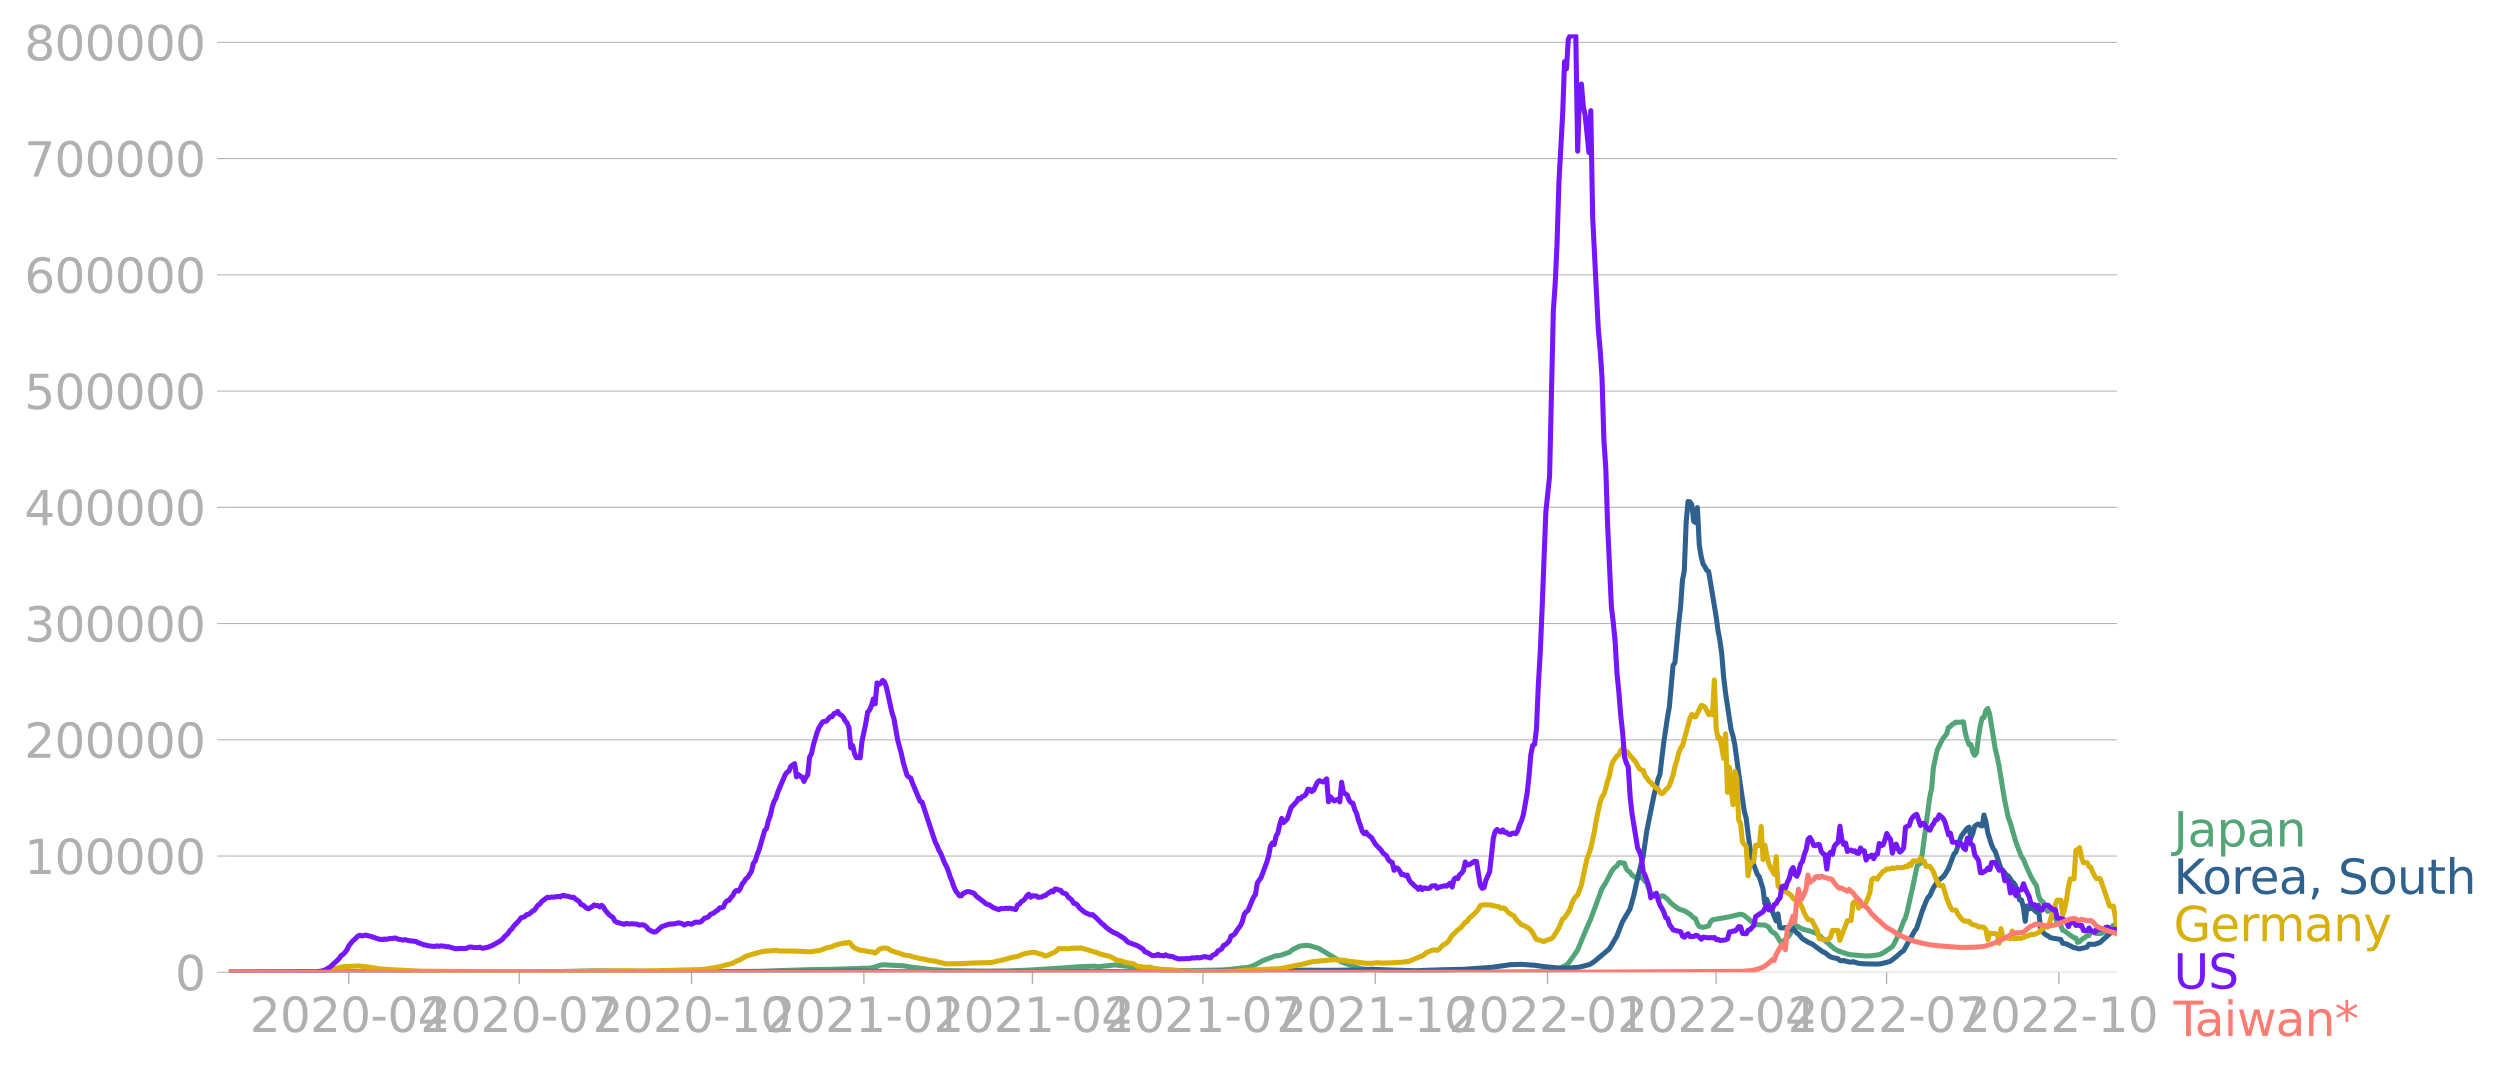 <svg xmlns="http://www.w3.org/2000/svg" xmlns:xlink="http://www.w3.org/1999/xlink" width="985.137" height="421.71" viewBox="0 0 738.852 316.282"><defs><style>*{stroke-linejoin:round;stroke-linecap:butt}</style></defs><g id="figure_1"><path id="patch_1" d="M0 316.282h738.852V0H0v316.282z" style="fill:none"/><g id="axes_1"><path id="patch_2" d="M67.645 287.352h558v-277.2h-558v277.2z" style="fill:none"/><g id="matplotlib.axis_1"><g id="xtick_1"><g id="line2d_1"><defs><path id="m7763624a98" d="M0 0v3.5" style="stroke:#b0b0b0;stroke-width:.4"/></defs><use xlink:href="#m7763624a98" x="103.074" y="287.352" style="fill:#b0b0b0;stroke:#b0b0b0;stroke-width:.4"/></g><g id="text_1" style="fill:#b0b0b0" transform="matrix(.14 0 0 -.14 73.826 304.99)"><defs><path id="DejaVuSans-32" d="M1228 531h2203V0H469v531q359 372 979 998 621 627 780 809 303 340 423 576 121 236 121 464 0 372-261 606-261 235-680 235-297 0-627-103-329-103-704-313v638q381 153 712 231 332 78 607 78 725 0 1156-363 431-362 431-968 0-288-108-546-107-257-392-607-78-91-497-524-418-433-1181-1211z" transform="scale(.016)"/><path id="DejaVuSans-30" d="M2034 4250q-487 0-733-480-245-479-245-1442 0-959 245-1439 246-480 733-480 491 0 736 480 246 480 246 1439 0 963-246 1442-245 480-736 480zm0 500q785 0 1199-621 414-620 414-1801 0-1178-414-1799Q2819-91 2034-91q-784 0-1198 620-414 621-414 1799 0 1181 414 1801 414 621 1198 621z" transform="scale(.016)"/><path id="DejaVuSans-2d" d="M313 2009h1684v-512H313v512z" transform="scale(.016)"/><path id="DejaVuSans-34" d="M2419 4116 825 1625h1594v2491zm-166 550h794V1625h666v-525h-666V0h-628v1100H313v609l1940 2957z" transform="scale(.016)"/></defs><use xlink:href="#DejaVuSans-32"/><use xlink:href="#DejaVuSans-30" x="63.623"/><use xlink:href="#DejaVuSans-32" x="127.246"/><use xlink:href="#DejaVuSans-30" x="190.869"/><use xlink:href="#DejaVuSans-2d" x="254.492"/><use xlink:href="#DejaVuSans-30" x="290.576"/><use xlink:href="#DejaVuSans-34" x="354.199"/></g></g><g id="xtick_2"><use xlink:href="#m7763624a98" id="line2d_2" x="153.449" y="287.352" style="fill:#b0b0b0;stroke:#b0b0b0;stroke-width:.4"/><g id="text_2" style="fill:#b0b0b0" transform="matrix(.14 0 0 -.14 124.2 304.99)"><defs><path id="DejaVuSans-37" d="M525 4666h3000v-269L1831 0h-659l1594 4134H525v532z" transform="scale(.016)"/></defs><use xlink:href="#DejaVuSans-32"/><use xlink:href="#DejaVuSans-30" x="63.623"/><use xlink:href="#DejaVuSans-32" x="127.246"/><use xlink:href="#DejaVuSans-30" x="190.869"/><use xlink:href="#DejaVuSans-2d" x="254.492"/><use xlink:href="#DejaVuSans-30" x="290.576"/><use xlink:href="#DejaVuSans-37" x="354.199"/></g></g><g id="xtick_3"><use xlink:href="#m7763624a98" id="line2d_3" x="204.377" y="287.352" style="fill:#b0b0b0;stroke:#b0b0b0;stroke-width:.4"/><g id="text_3" style="fill:#b0b0b0" transform="matrix(.14 0 0 -.14 175.13 304.99)"><defs><path id="DejaVuSans-31" d="M794 531h1031v3560L703 3866v575l1116 225h631V531h1031V0H794v531z" transform="scale(.016)"/></defs><use xlink:href="#DejaVuSans-32"/><use xlink:href="#DejaVuSans-30" x="63.623"/><use xlink:href="#DejaVuSans-32" x="127.246"/><use xlink:href="#DejaVuSans-30" x="190.869"/><use xlink:href="#DejaVuSans-2d" x="254.492"/><use xlink:href="#DejaVuSans-31" x="290.576"/><use xlink:href="#DejaVuSans-30" x="354.199"/></g></g><g id="xtick_4"><use xlink:href="#m7763624a98" id="line2d_4" x="255.306" y="287.352" style="fill:#b0b0b0;stroke:#b0b0b0;stroke-width:.4"/><g id="text_4" style="fill:#b0b0b0" transform="matrix(.14 0 0 -.14 226.058 304.99)"><use xlink:href="#DejaVuSans-32"/><use xlink:href="#DejaVuSans-30" x="63.623"/><use xlink:href="#DejaVuSans-32" x="127.246"/><use xlink:href="#DejaVuSans-31" x="190.869"/><use xlink:href="#DejaVuSans-2d" x="254.492"/><use xlink:href="#DejaVuSans-30" x="290.576"/><use xlink:href="#DejaVuSans-31" x="354.199"/></g></g><g id="xtick_5"><use xlink:href="#m7763624a98" id="line2d_5" x="305.127" y="287.352" style="fill:#b0b0b0;stroke:#b0b0b0;stroke-width:.4"/><g id="text_5" style="fill:#b0b0b0" transform="matrix(.14 0 0 -.14 275.88 304.99)"><use xlink:href="#DejaVuSans-32"/><use xlink:href="#DejaVuSans-30" x="63.623"/><use xlink:href="#DejaVuSans-32" x="127.246"/><use xlink:href="#DejaVuSans-31" x="190.869"/><use xlink:href="#DejaVuSans-2d" x="254.492"/><use xlink:href="#DejaVuSans-30" x="290.576"/><use xlink:href="#DejaVuSans-34" x="354.199"/></g></g><g id="xtick_6"><use xlink:href="#m7763624a98" id="line2d_6" x="355.502" y="287.352" style="fill:#b0b0b0;stroke:#b0b0b0;stroke-width:.4"/><g id="text_6" style="fill:#b0b0b0" transform="matrix(.14 0 0 -.14 326.254 304.99)"><use xlink:href="#DejaVuSans-32"/><use xlink:href="#DejaVuSans-30" x="63.623"/><use xlink:href="#DejaVuSans-32" x="127.246"/><use xlink:href="#DejaVuSans-31" x="190.869"/><use xlink:href="#DejaVuSans-2d" x="254.492"/><use xlink:href="#DejaVuSans-30" x="290.576"/><use xlink:href="#DejaVuSans-37" x="354.199"/></g></g><g id="xtick_7"><use xlink:href="#m7763624a98" id="line2d_7" x="406.431" y="287.352" style="fill:#b0b0b0;stroke:#b0b0b0;stroke-width:.4"/><g id="text_7" style="fill:#b0b0b0" transform="matrix(.14 0 0 -.14 377.183 304.99)"><use xlink:href="#DejaVuSans-32"/><use xlink:href="#DejaVuSans-30" x="63.623"/><use xlink:href="#DejaVuSans-32" x="127.246"/><use xlink:href="#DejaVuSans-31" x="190.869"/><use xlink:href="#DejaVuSans-2d" x="254.492"/><use xlink:href="#DejaVuSans-31" x="290.576"/><use xlink:href="#DejaVuSans-30" x="354.199"/></g></g><g id="xtick_8"><use xlink:href="#m7763624a98" id="line2d_8" x="457.359" y="287.352" style="fill:#b0b0b0;stroke:#b0b0b0;stroke-width:.4"/><g id="text_8" style="fill:#b0b0b0" transform="matrix(.14 0 0 -.14 428.111 304.99)"><use xlink:href="#DejaVuSans-32"/><use xlink:href="#DejaVuSans-30" x="63.623"/><use xlink:href="#DejaVuSans-32" x="127.246"/><use xlink:href="#DejaVuSans-32" x="190.869"/><use xlink:href="#DejaVuSans-2d" x="254.492"/><use xlink:href="#DejaVuSans-30" x="290.576"/><use xlink:href="#DejaVuSans-31" x="354.199"/></g></g><g id="xtick_9"><use xlink:href="#m7763624a98" id="line2d_9" x="507.181" y="287.352" style="fill:#b0b0b0;stroke:#b0b0b0;stroke-width:.4"/><g id="text_9" style="fill:#b0b0b0" transform="matrix(.14 0 0 -.14 477.933 304.99)"><use xlink:href="#DejaVuSans-32"/><use xlink:href="#DejaVuSans-30" x="63.623"/><use xlink:href="#DejaVuSans-32" x="127.246"/><use xlink:href="#DejaVuSans-32" x="190.869"/><use xlink:href="#DejaVuSans-2d" x="254.492"/><use xlink:href="#DejaVuSans-30" x="290.576"/><use xlink:href="#DejaVuSans-34" x="354.199"/></g></g><g id="xtick_10"><use xlink:href="#m7763624a98" id="line2d_10" x="557.556" y="287.352" style="fill:#b0b0b0;stroke:#b0b0b0;stroke-width:.4"/><g id="text_10" style="fill:#b0b0b0" transform="matrix(.14 0 0 -.14 528.308 304.99)"><use xlink:href="#DejaVuSans-32"/><use xlink:href="#DejaVuSans-30" x="63.623"/><use xlink:href="#DejaVuSans-32" x="127.246"/><use xlink:href="#DejaVuSans-32" x="190.869"/><use xlink:href="#DejaVuSans-2d" x="254.492"/><use xlink:href="#DejaVuSans-30" x="290.576"/><use xlink:href="#DejaVuSans-37" x="354.199"/></g></g><g id="xtick_11"><use xlink:href="#m7763624a98" id="line2d_11" x="608.484" y="287.352" style="fill:#b0b0b0;stroke:#b0b0b0;stroke-width:.4"/><g id="text_11" style="fill:#b0b0b0" transform="matrix(.14 0 0 -.14 579.236 304.99)"><use xlink:href="#DejaVuSans-32"/><use xlink:href="#DejaVuSans-30" x="63.623"/><use xlink:href="#DejaVuSans-32" x="127.246"/><use xlink:href="#DejaVuSans-32" x="190.869"/><use xlink:href="#DejaVuSans-2d" x="254.492"/><use xlink:href="#DejaVuSans-31" x="290.576"/><use xlink:href="#DejaVuSans-30" x="354.199"/></g></g></g><g id="matplotlib.axis_2"><g id="ytick_1"><path id="line2d_12" d="M67.645 287.352h558" clip-path="url(#p52b53f75a5)" style="fill:none;stroke:#b0b0b0;stroke-width:.3;stroke-linecap:square"/><g id="line2d_13"><defs><path id="ma871b31ac1" d="M0 0h-3.5" style="stroke:#b0b0b0;stroke-width:.3"/></defs><use xlink:href="#ma871b31ac1" x="67.645" y="287.352" style="fill:#b0b0b0;stroke:#b0b0b0;stroke-width:.3"/></g><use xlink:href="#DejaVuSans-30" id="text_12" style="fill:#b0b0b0" transform="matrix(.14 0 0 -.14 51.737 292.671)"/></g><g id="ytick_2"><path id="line2d_14" d="M67.645 252.998h558" clip-path="url(#p52b53f75a5)" style="fill:none;stroke:#b0b0b0;stroke-width:.3;stroke-linecap:square"/><use xlink:href="#ma871b31ac1" id="line2d_15" x="67.645" y="252.998" style="fill:#b0b0b0;stroke:#b0b0b0;stroke-width:.3"/><g id="text_13" style="fill:#b0b0b0" transform="matrix(.14 0 0 -.14 7.2 258.317)"><use xlink:href="#DejaVuSans-31"/><use xlink:href="#DejaVuSans-30" x="63.623"/><use xlink:href="#DejaVuSans-30" x="127.246"/><use xlink:href="#DejaVuSans-30" x="190.869"/><use xlink:href="#DejaVuSans-30" x="254.492"/><use xlink:href="#DejaVuSans-30" x="318.115"/></g></g><g id="ytick_3"><path id="line2d_16" d="M67.645 218.644h558" clip-path="url(#p52b53f75a5)" style="fill:none;stroke:#b0b0b0;stroke-width:.3;stroke-linecap:square"/><use xlink:href="#ma871b31ac1" id="line2d_17" x="67.645" y="218.644" style="fill:#b0b0b0;stroke:#b0b0b0;stroke-width:.3"/><g id="text_14" style="fill:#b0b0b0" transform="matrix(.14 0 0 -.14 7.2 223.963)"><use xlink:href="#DejaVuSans-32"/><use xlink:href="#DejaVuSans-30" x="63.623"/><use xlink:href="#DejaVuSans-30" x="127.246"/><use xlink:href="#DejaVuSans-30" x="190.869"/><use xlink:href="#DejaVuSans-30" x="254.492"/><use xlink:href="#DejaVuSans-30" x="318.115"/></g></g><g id="ytick_4"><path id="line2d_18" d="M67.645 184.29h558" clip-path="url(#p52b53f75a5)" style="fill:none;stroke:#b0b0b0;stroke-width:.3;stroke-linecap:square"/><use xlink:href="#ma871b31ac1" id="line2d_19" x="67.645" y="184.29" style="fill:#b0b0b0;stroke:#b0b0b0;stroke-width:.3"/><g id="text_15" style="fill:#b0b0b0" transform="matrix(.14 0 0 -.14 7.2 189.609)"><defs><path id="DejaVuSans-33" d="M2597 2516q453-97 707-404 255-306 255-756 0-690-475-1069Q2609-91 1734-91q-293 0-604 58T488 141v609q262-153 574-231 313-78 654-78 593 0 904 234t311 681q0 413-289 645-289 233-804 233h-544v519h569q465 0 712 186t247 536q0 359-255 551-254 193-729 193-260 0-557-57-297-56-653-174v562q360 100 674 150t592 50q719 0 1137-327 419-326 419-882 0-388-222-655t-631-370z" transform="scale(.016)"/></defs><use xlink:href="#DejaVuSans-33"/><use xlink:href="#DejaVuSans-30" x="63.623"/><use xlink:href="#DejaVuSans-30" x="127.246"/><use xlink:href="#DejaVuSans-30" x="190.869"/><use xlink:href="#DejaVuSans-30" x="254.492"/><use xlink:href="#DejaVuSans-30" x="318.115"/></g></g><g id="ytick_5"><path id="line2d_20" d="M67.645 149.936h558" clip-path="url(#p52b53f75a5)" style="fill:none;stroke:#b0b0b0;stroke-width:.3;stroke-linecap:square"/><use xlink:href="#ma871b31ac1" id="line2d_21" x="67.645" y="149.936" style="fill:#b0b0b0;stroke:#b0b0b0;stroke-width:.3"/><g id="text_16" style="fill:#b0b0b0" transform="matrix(.14 0 0 -.14 7.2 155.255)"><use xlink:href="#DejaVuSans-34"/><use xlink:href="#DejaVuSans-30" x="63.623"/><use xlink:href="#DejaVuSans-30" x="127.246"/><use xlink:href="#DejaVuSans-30" x="190.869"/><use xlink:href="#DejaVuSans-30" x="254.492"/><use xlink:href="#DejaVuSans-30" x="318.115"/></g></g><g id="ytick_6"><path id="line2d_22" d="M67.645 115.582h558" clip-path="url(#p52b53f75a5)" style="fill:none;stroke:#b0b0b0;stroke-width:.3;stroke-linecap:square"/><use xlink:href="#ma871b31ac1" id="line2d_23" x="67.645" y="115.582" style="fill:#b0b0b0;stroke:#b0b0b0;stroke-width:.3"/><g id="text_17" style="fill:#b0b0b0" transform="matrix(.14 0 0 -.14 7.2 120.9)"><defs><path id="DejaVuSans-35" d="M691 4666h2478v-532H1269V2991q137 47 274 70 138 23 276 23 781 0 1237-428 457-428 457-1159 0-753-469-1171Q2575-91 1722-91q-294 0-599 50Q819 9 494 109v635q281-153 581-228t634-75q541 0 856 284 316 284 316 772 0 487-316 771-315 285-856 285-253 0-505-56-251-56-513-175v2344z" transform="scale(.016)"/></defs><use xlink:href="#DejaVuSans-35"/><use xlink:href="#DejaVuSans-30" x="63.623"/><use xlink:href="#DejaVuSans-30" x="127.246"/><use xlink:href="#DejaVuSans-30" x="190.869"/><use xlink:href="#DejaVuSans-30" x="254.492"/><use xlink:href="#DejaVuSans-30" x="318.115"/></g></g><g id="ytick_7"><path id="line2d_24" d="M67.645 81.227h558" clip-path="url(#p52b53f75a5)" style="fill:none;stroke:#b0b0b0;stroke-width:.3;stroke-linecap:square"/><use xlink:href="#ma871b31ac1" id="line2d_25" x="67.645" y="81.227" style="fill:#b0b0b0;stroke:#b0b0b0;stroke-width:.3"/><g id="text_18" style="fill:#b0b0b0" transform="matrix(.14 0 0 -.14 7.2 86.546)"><defs><path id="DejaVuSans-36" d="M2113 2584q-425 0-674-291-248-290-248-796 0-503 248-796 249-292 674-292t673 292q248 293 248 796 0 506-248 796-248 291-673 291zm1253 1979v-575q-238 112-480 171-242 60-480 60-625 0-955-422-329-422-376-1275 184 272 462 417 279 145 613 145 703 0 1111-427 408-426 408-1160 0-719-425-1154Q2819-91 2113-91q-810 0-1238 620-428 621-428 1799 0 1106 525 1764t1409 658q238 0 480-47t505-140z" transform="scale(.016)"/></defs><use xlink:href="#DejaVuSans-36"/><use xlink:href="#DejaVuSans-30" x="63.623"/><use xlink:href="#DejaVuSans-30" x="127.246"/><use xlink:href="#DejaVuSans-30" x="190.869"/><use xlink:href="#DejaVuSans-30" x="254.492"/><use xlink:href="#DejaVuSans-30" x="318.115"/></g></g><g id="ytick_8"><path id="line2d_26" d="M67.645 46.873h558" clip-path="url(#p52b53f75a5)" style="fill:none;stroke:#b0b0b0;stroke-width:.3;stroke-linecap:square"/><use xlink:href="#ma871b31ac1" id="line2d_27" x="67.645" y="46.873" style="fill:#b0b0b0;stroke:#b0b0b0;stroke-width:.3"/><g id="text_19" style="fill:#b0b0b0" transform="matrix(.14 0 0 -.14 7.2 52.192)"><use xlink:href="#DejaVuSans-37"/><use xlink:href="#DejaVuSans-30" x="63.623"/><use xlink:href="#DejaVuSans-30" x="127.246"/><use xlink:href="#DejaVuSans-30" x="190.869"/><use xlink:href="#DejaVuSans-30" x="254.492"/><use xlink:href="#DejaVuSans-30" x="318.115"/></g></g><g id="ytick_9"><path id="line2d_28" d="M67.645 12.519h558" clip-path="url(#p52b53f75a5)" style="fill:none;stroke:#b0b0b0;stroke-width:.3;stroke-linecap:square"/><use xlink:href="#ma871b31ac1" id="line2d_29" x="67.645" y="12.519" style="fill:#b0b0b0;stroke:#b0b0b0;stroke-width:.3"/><g id="text_20" style="fill:#b0b0b0" transform="matrix(.14 0 0 -.14 7.2 17.838)"><defs><path id="DejaVuSans-38" d="M2034 2216q-450 0-708-241-257-241-257-662 0-422 257-663 258-241 708-241t709 242q260 243 260 662 0 421-258 662-257 241-711 241zm-631 268q-406 100-633 378-226 279-226 679 0 559 398 884 399 325 1092 325 697 0 1094-325t397-884q0-400-227-679-226-278-629-378 456-106 710-416 255-309 255-755 0-679-414-1042Q2806-91 2034-91q-771 0-1186 362-414 363-414 1042 0 446 256 755 257 310 713 416zm-231 997q0-362 226-565 227-203 636-203 407 0 636 203 230 203 230 565 0 363-230 566-229 203-636 203-409 0-636-203-226-203-226-566z" transform="scale(.016)"/></defs><use xlink:href="#DejaVuSans-38"/><use xlink:href="#DejaVuSans-30" x="63.623"/><use xlink:href="#DejaVuSans-30" x="127.246"/><use xlink:href="#DejaVuSans-30" x="190.869"/><use xlink:href="#DejaVuSans-30" x="254.492"/><use xlink:href="#DejaVuSans-30" x="318.115"/></g></g></g><path id="line2d_30" d="m67.645 287.352 38.196-.103 11.072-.019 14.393.11 23.803-.047 12.732-.207 8.304-.175 6.643.119 19.928.174 7.75-.03 13.84-.1 14.393-.49 7.196-.12 7.196-.23 2.215-.084 1.107.029 1.66-.219 1.108-.383 1.107-.38 1.107-.059 2.214.134 3.322.149 2.768.458 5.535.656 4.429.308 11.625.153 6.09-.057 6.088-.203 9.411-.587 6.09-.452 4.428-.156 1.107.16 4.982-.52 13.84 1.411 4.982.243 3.321.017 9.41-.181 2.769-.223 3.875-.453 1.107-.08 1.107-.31 1.107-.492 2.214-1.197 3.875-1.474.554.067 1.107-.267 1.66-.615.554-.139 1.108-.856 1.66-.842.554-.219 1.66-.186 1.108.097 2.214.639.554.215 6.642 3.952 4.429 1.607 1.66.426 1.661.214 1.108.064 1.66.201 2.768.193 4.982.168 23.804.158 19.928-.15 1.108-.146 1.107-.474 1.107-.77 1.107-.529.554-.527 1.107-1.483 1.66-2.4 2.215-5.367 1.107-2.61.553-1.17 3.322-9.019 1.107-1.727 1.66-3.195.554-.854.554-.583.553-.345.554-.957.554-.143.553.231.554-.008.553 1.66.554.617.553.387.554.834 1.66 1.083.554-.642 1.107.694.554.715.554.52.553 1.666.554 1.082 1.107.843.553.04.554.209.554.38.553-.444.554.096 1.107.894 1.107 1.253 2.214 1.668 1.661.527 1.66.998 1.108 1.081.553.235.554 1.511.554.812 1.107.269 1.66-.426.554-1.2.554-.6 4.982-.887 1.107-.277 2.214-.508.554.12.553.25 2.215 1.835 1.107.73.553.18 2.215.106 1.107.572.553.926.554.571.553.274.554.493 1.66 2.737 1.108-1.451 1.107-1.01 1.66-2.885.554-.005 1.661.93 1.107.315 1.107.28 1.661.537 1.107.767 3.322 2.954 1.107.934 1.107.643 1.107.393 1.66.563 1.108.224 4.428.383 1.661-.094 2.214-.29 1.108-.491 1.66-1.09 1.107-.798.554-.828 1.107-2.309 1.107-2.794.554-1.511.553-1 .554-1.951 1.66-7.452 1.108-5.259.553-1.914.554.457.554-2.849 2.214-16.757.553-2.47.554-6.366 1.107-5.102 1.107-2.331.554-1.045 1.107-1.356.554-1.969.553-.275.554-.608.553-.257.554-.425.553.09 1.661-.173.554 3.189.553 2.151.554 1.378.553-.034.554 2.274.554.93.553-.755.554-4.53.553-3.413.554-2.346.553-.12.554-2.077.554-.595.553 1.7 1.66 10.315.554 2.213.554 2.742 1.66 10.166 1.108 5.246.553 1.368 1.661 5.774 1.66 4.294.554.742 1.108 2.656 1.107 2.451 1.107 1.924.553.726.554 2.741.554 1.493.553.417.554.595.553 1.558.554.848.553-.27.554-.588.554.973.553 1.728.554 1.334.553.178.554.856.553 1.392.554.196 2.214 1.638.554.32.553.104.554 1.305.554-.203.553-.601 1.66-1.099.554-.114.554-1.432.554.096.553.47.554.246 1.107-.012.553-.073 1.108-.596 1.107-.701 1.107-.986.553-.27.554-.862h0" clip-path="url(#p52b53f75a5)" style="fill:none;stroke:#53a577;stroke-width:1.5;stroke-linecap:square"/><path id="line2d_31" d="m67.645 287.352 17.16-.104 3.876-.104 8.303.173 11.625.02 26.018.003 110.714-.263 4.983-.072 4.982.02 9.41.157 10.518.038 33.768-.068 11.072-.03 9.41.016 6.643.007 13.286.049 8.857-.126 6.643-.21 20.482-.133 6.643.052 8.303-.08 1.661.008 3.322-.265 1.66.081 4.982.203 6.643.162 3.322-.13 4.428-.151 6.09-.122 8.303-.586 3.322-.457 2.214-.332 3.321-.103 3.875.268 2.768.38 3.875.39 2.214.07 2.215-.084 2.214-.2 2.768-.704.553-.22 1.108-.742 4.428-3.734 2.214-3.758 1.661-4.269 2.214-3.735 1.108-3.92 1.107-5.065 1.107-4.374.553-2.08 1.108-7.749 2.214-10.947.553-1.936.554-2.345.554-1.414 1.107-9.279 1.107-7.418.553-3.127 1.108-12.364.553-.792 1.107-11.576.554-4.862.553-7.833.554-2.861.554-14.419.553-6.087.554.114.553.759.554 4.937.553.422.554-4.416.554 11.078.553 3.319.554 2.25.553.814.554 1.077.553.312 2.215 13.334.553 4.114.554 2.946.553 3.993.554 6.787.554 4.707 1.66 10.96.554 1.78.553 2.715 1.108 8.206 1.66 11.218.554 2.12 1.107 8.653.554 2.826.553 2.199 1.107 2.981.554.657 1.107 3.566.554 4.457.553-1.324 1.107 2.9.554.702 1.107 2.797.554-2.074.553 3.988.554.183 1.107-.138.553.055 1.108.566.553-.28.554.492.553.718.554.358 1.107 1.345 1.66 1.04.554.3.554.164 3.321 2.438.554.189 1.66 1.285 1.108.315 1.107.193.553.54.554.12.554-.11 1.66.455.554.058.553-.176 1.661.5 1.66.156 3.876.071 1.107-.1 1.66-.411 1.108-.326 1.66-1.281 1.661-1.458.554-.316 2.214-3.941 1.107-2.01.554-.667 1.66-5.118 1.108-2.796.553-1.231.554-.47 1.107-2.432 1.107-1.663.554-.658 1.107-.833.553-.61 1.108-1.926 1.66-4.327.554-.52 1.107-3.435.554-1.44 1.66-2.15.554-.333.553 3.224.554-1.42.554-2.026.553-.494.554-.237.553.425.554.149.553-3.238.554 2.036.554 3.2 1.107 3.508.553 1.26.554.78 1.66 4.986.554.566 1.107 1.427.554.274 1.107 1.68.554.436.553.989 1.107 3.967.554.03.553 2.082.554 4.195.554-4.551.553.862.554-.034.553-.321.554.86.553.464.554-2.024.554 6.496.553 1.117.554.691.553.44.554.258.553.417.554.25 2.768.46.553 1.125 1.108.18 2.214 1.122.553.046.554.207.554.082 1.107-.23 1.107-.288.553-.87 1.661.07 1.66-.594 3.322-3.01.554-.207 1.107-1.402h0" clip-path="url(#p52b53f75a5)" style="fill:none;stroke:#2f618f;stroke-width:1.5;stroke-linecap:square"/><path id="line2d_32" d="m67.645 287.352 24.357-.099 3.322-.226 3.321-.67 2.768-.67 4.428-.204 2.215.21 4.428.689 3.875.234 7.75.4 23.804.162 3.321-.027 4.429.062 12.732-.052 17.16-.273 3.322.06 4.429-.049 14.393-.374 4.428-.698 4.429-1.16 1.107-.613 1.107-.437 1.66-.996 1.661-.528 1.108-.304 2.214-.6 3.321-.269.554-.046 1.107.17 1.107.009 3.875.034 3.875.22 1.107-.112 1.107-.212.554-.022 1.66-.57.554-.25 1.661-.337.554-.339 2.214-.617.553-.014.554-.25.554.146.553-.258.554.404.553.827.554.443 1.66.715.554-.017 2.214.439 1.108.108.553.303.554-.438.553-.59.554-.325 1.107-.174 1.107.14.554.466.553.295 2.215.661 1.107.455 1.107.191.553.02 1.108.38 2.767.636.554.015 1.107.335 2.214.324 3.322.787 4.428-.069 1.661-.105 2.214-.1 4.983-.12 4.428-1.018 1.107-.393 1.107-.199 1.108-.215 1.66-.672 1.107-.275 1.661-.242.554-.016.553.115.554.244 1.107.199.554.362.553.19.554-.175 1.66-.803.554-.193 1.107-1.032 2.214.02.554.058.554-.156 2.767-.071.554-.068 1.107.365 3.875 1.145.554.287 1.66.447 1.108.223.553.223 1.66.937 1.108.168 1.66.567 1.108.128 1.107.246 1.107.707 2.768.33.554-.112.553.082 1.107.36 3.322.33 2.214.12 2.214.286 4.429.143 7.196-.016 4.982-.18 12.733-.65 7.196-1.403 2.214-.61 4.982-.505 1.661-.134 2.214.16 1.108.074 1.66.332 1.107.087 3.322.414 1.66-.005 1.661-.155 1.107.076 1.661.005 4.429-.22 1.66-.201.554-.088 3.321-1.405.554-.182.554-.304.553-.587 1.66-.719.554-.151.554-.017.554.138.553-.29 1.107-1.223 1.107-.614.554-.54 1.107-1.744 1.66-1.598 1.108-.898 1.107-1.39.554-.213.553-.925 1.661-1.45 1.107-1.21.554-1.15 1.107-.239 1.107.042.554-.015 2.214.48.553.075.554.476.554-.119.553.128 1.107 1.171.554.462 1.107.556.554.898.553.684 1.107 1.04.554.163 1.66.917.554.577.554.762 1.107 1.956 1.107.222.554.276.553.105 1.107-.49 1.107-.345.554-.465 1.66-2.725 1.108-2.628.553-.33.554-.743 1.107-1.894.554-1.761.553-1.086.554-.783.553-.437 1.108-2.974 1.66-7.73 1.107-3.051 1.108-5.116.553-3.415 1.107-5.09.554-1.645.553-.732.554-1.75.554-2.184.553-1.619.554-2.88.553-1.406 1.107-1.53.554-.34.554-1.265.553-.576 1.66 1.213.554.922.554.509 1.107 1.3 1.107 2.004.554.35.553.127.554 1.635.554.536.553.947.554.457 1.107 1.148.553.565.554.186.554 1.112.553.277.554-.336.553-.804.554-.44.553-.79 1.108-3.147.553-2.556.554-1.73.553-2.202.554-1.459.553-.684 2.215-8.148.553-1.136.554.727.553.003 1.661-3.327.554.066.553.403 1.107 2.227.554-.75.554.75.553-10.263.554 14.555.553 2.727.554-.194 1.107 6.108.554-7.276.553 17.287.554-7.398.553 6.92.554 4.141.553-9.837.554 2.049.554 12.335.553.903.554 5.551.553.77.554.506.553 8.734.554-2.942.554-1.028.553-.238.554-4.786 1.107.05.553-5.611.554 9.746.554-4.193.553 2.95.554 2.345.553 1.347.554.788.553 1.143.554-5.234.554 8.618 1.107 1.55.553.159.554.033.553.292 1.108.826.553.79.554.51 1.107.165 1.107 2.271.554 1.484 1.107 1.943 1.107.166 1.66 3.128.554 2.31 1.107.172 1.107.149.554-.286.554-.431.553-2.005.554-.054.553.133.554-.129.553 2.952 2.215-5.805 1.107-.098.553-5.108.554-.378.554-.564.553 2.442.554-.733 1.107-.077.553-.847 1.108-2.802.553-3.93.554-.445h.553l.554.301.553-.943 1.108-1.376.553-.241.554-.458 1.107-.077.553-.253.554.158 1.107-.361.554.135 1.107-.056.553-.355.554.153.554-.822.553.394.554-1.33h.553l.554.17.553-.292.554-.657.554.762.553.092.554 1.523h1.107l.553.747.554.943.554 1.595 1.107 2.406 1.107-.042 1.107 3.773 1.107 2.688.554.804 1.107.042.553 1.178 1.108 1.458.553.474.554.184h1.107l.553.735.554.262 1.107.212.554.47 1.107-.003.553.163.554.71.554 2.88.553-1.954.554.15 1.107.002.553.29.554 2.598.554-4.353.553 2.583.554.19h1.107l.553.235.554-2.281.554 2.289 1.107-.142h1.107l1.66-.71.554-.136.554-.316h1.107l1.107-.527 1.66-1.613h1.108l.553-1.425.554-1.919.554-1.074.553-2.236.554-1.32h1.107l.553 4.382.554-1.851.554-2.632.553-3.816.554-2.376h1.107l.553-8.467.554-.158.554-.624.553 2.94.554 1.51h1.107l.553 1.103.554.327.554 1.394.553 1.076.554.828h1.107l2.768 8.118h1.107l1.107 6.469h0" clip-path="url(#p52b53f75a5)" style="fill:none;stroke:#d8b009;stroke-width:1.5;stroke-linecap:square"/><path id="line2d_33" d="m67.645 287.352 24.91-.097 2.215-.184 1.107-.311 1.66-.965 2.215-2.025.554-.6.553-.794.554-.353.553-.54.554-.774.554-1.162 1.107-1.39.553-.468 1.107-1.104.554-.185.554.224 1.107-.27 2.214.592 1.66.602 1.108.122.553-.168.554.126 1.107-.292.554.08.553-.16.554-.04.553.29 1.108.224.553.122.554-.164 1.107.308 1.66.176.554.095.554.379.553.12 1.107.474.554.028.554.212 1.66.212.554.003.553-.154.554.144.554-.136 1.107.088.553.196.554-.073 2.214.642 1.66-.12.554.066 1.108-.081.553-.328.554-.077 1.107.173 1.107.032.554-.132.553.27.554.038.553-.195.554-.056 1.66-.677 2.215-1.276.553-.436.554-.7 1.107-.998.554-.887.553-.44.554-.837 1.66-1.753.554-.772.554-.126.553-.255.554-.542.553-.102.554-.363.554-.547.553-.232 1.107-1.546.554-.308.553-.785 1.661-1.23.554.113.553-.19.554.06 1.66-.244.554.146.554-.417.553.027.554.166.553.043 1.108.35.553-.07.554.52 1.107.74.553.887.554.144 1.107.935.554.193 1.107-.67.553-.478.554.234.554-.054.553.422.554-.473.553.562.554.961 1.107 1.253.554.457.553.31.554 1.09.553.345 2.215.626.553-.26 1.107.187.554-.111 1.66.158.554.257 1.107-.123.554.25.553.433.554.73 1.107.581.554.188.553-.116 1.107-.954.554-.507 2.214-.773 1.107-.032 1.108-.184.553-.172 1.107.264.554.387 1.107-.48 1.107.242 1.107-.608 1.107.023.554-.132 1.107-1.102.554-.088.553-.288.554-.662 1.107-.522.554-.47.553-.275.554-.734.553.02.554-.265.553-1.265.554-.584.554-.109.553-.803.554-.579.553-1.14.554-.397.553.207.554-.807.554-1.324.553-.615.554-.903.553-.428 1.107-1.825.554-2.35.554-.677.553-1.83.554-1.4 1.66-5.755.554-.611.554-2.33.553-1.452.554-2.444.553-1.745.554-.937.553-1.785 2.215-5.22.553-.724.554-.33.553-1.406 1.108-.766.553 3.885.554-.688.553.495.554.273.553 1.271.554-1.172.554-.775.553-5.238.554-.982.553-2.573 1.107-3.745.554-1.406 1.107-1.718 1.107-.224 1.107-1.299.554.007.554-.906.553-.169.554-.47.553.87.554.219.553.63.554 1.053.554.658.553 1.356.554 5.938.553-.642.554 2.454.553 1.121.554-.045.554.101.553-5.017 1.107-5.23.554-3.289.553-.596.554-1.248.554-2.017.553 1.412.554-6.155.553.447.554-.331.553-.87.554.48.554 1.53 1.66 7.612.554 1.658 1.107 6.315 1.107 4.118.554 2.598 1.107 3.731.553.552.554.28.554 1.594 1.66 3.944.554 1.336.553.203 3.875 11.766.554 1.068.554 1.41.553.907 1.107 2.786.554 1.03.553 1.326.554 1.761.554 1.311.553 1.665.554 1.212 1.107 1.46.553.004.554-.687 1.107-.533.554-.003 1.107.31.553.29.554.744 2.214 1.685.554.497.553.262.554.14 1.107.79 1.66.607.554-.332.554.037 1.107-.128.554.067.553-.098 1.661.422.554-1.371.553-.255.554-.747.553-.272.554-.538.553-.895.554-.464.554.904.553-.464.554.11.553-.035.554.418 1.107-.135.554-.311.553-.147.554-.517.553-.287.554-.464.553.246.554-.85.554.039.553.276.554.08.553.736 1.107.337.554.903 1.107.898.554.986.553.053.554.462.553.813 1.108.939.553.417 1.66.73.554-.103 1.108.95 1.66 1.694.554.386.553.617 1.108.848 1.107.719 1.107.47 2.214 1.391 1.107 1.104 2.768 1.01 1.66 1.043.554.776.554.133 1.66 1.017.554-.107.554.065.553-.385.554.407.554-.08.553.17.554-.342.553.31 1.107.156.554.105.554.317 1.107.32 3.321-.114.554-.174 1.107.005.553-.15.554.16 1.66-.423.554.186.554.02.553.226.554-.739 1.107-.53.554-.853.553-.233.554-.368.553-1.006.554-.192 1.107-1.083.554-1.523.553-.199.554-.422.553-.96 1.108-1.48.553-1.202.554-2.099.553-.75.554-.405 1.107-2.675.554-1.262.553-.782.554-3.454 1.107-1.574 1.66-4.456.554-1.827.554-2.98.553-.943.554.476.553-2.499.554-.992.554-2.556.553-1.68.554 1.23 1.107-1.102 1.107-3.33 1.66-1.792.554-.949.554.123.553-.63.554-.2.554-.582.553-1.398.554.039.553.656.554-.384 1.107-2.283.554-.56 1.107.383.553-.352.554-.564.553 6.77.554-1.477 1.107 1.24.554-.323.553-.155.554.742.553-5.779.554 3.166.554.214.553.395.554 1.527.553.697.554.175.553 1.88.554 1.164.554 2.046.553 1.452.554 1.77.553.706.554-.472.553.76 1.108.903 1.107 1.899 1.66 1.71.554.866 1.107.893.554 1.192.553.463.554.257.553 2.343.554-.76.554.219.553.731.554 1.07.553-.051.554.384.553-.186.554 1.39.554.79.553.435.554.632.553.347.554.6.553-.63.554.735.554-.5 1.107.19.553-.098.554-.64 1.107-.136.554.773.553-.33 1.66-.405.554.124 1.108-.901.553 1.163.554-2.307.553-.437.554.25.553-1.164.554-.397.554-.848.553-2.503.554.877.553-.05 1.661-1.04.554.058 1.107 7.006.553.922.554-.176.553-2.17 1.108-2.522 1.107-10.016.553-1.94.554-.558.553.496.554.252.554-.612.553.708.554.021.553.505.554.151.553-.408.554-.044.554.182.553-.895.554-1.723.553-1.174.554-1.842 1.107-6.222.554-5.02.553-6.484.554-2.729.553-.33.554-4.566.553-12.997.554-9.322.554-12.93 1.107-28.811 1.107-10.613 1.107-48.745.554-8.087.553-12.075.554-18.042 1.107-20.251.553-15.31.554 2.104.554-8.747.553-1.012.554-.008.553-.41.554.355.553 34.15.554-17.055.554-2.77.553 6.622.554 2.585 1.107 10.996.553-12.328.554 31.427 1.66 33.057.554 6.207.554 8.322.553 18.354.554 8.152.554 17.169 1.107 23.936.553 4.598.554 5.68.553 9.48.554 5.522.554 6.884.553 5.051.554 7.195.553 1.732.554 1.26.553 8.629.554 5.069 1.66 10.191.554 1.014.554 1.745.553 4.305.554 1.046 1.107 3.143.554 3.45.553-.773.554.245.553-.835.554 2.1.554 1.523.553.884.554 1.128.553 1.596.554.29.553 1.736 1.108 1.619 2.214.52.553 1.325.554.293.554-.698.553-.307.554.84 1.107-.049.553-.34.554.111 1.107 1.043.554-.624 1.66.236.554-.099.554.088.553-.117.554.652.553-.115.554.345 1.107-.105.554-.088.553-.255.554-2.063.553-.05.554-.237h.553l.554-.503.554-.793.553.09.554 1.913 1.107.105.553-1.052.554-.16 1.107-1.195.554-2.681 2.214-1.418.554-1.08.553-.818.554 1.353 1.107-.38.553-1.258.554-.234.554-1.106.553-.55.554-3.328.553-.198.554.528.553-1.733.554-1.02.554-2.39.553-.841.554 2.05.553.52.554-1.302.553-2.344.554-.724.554-2.102.553-1.472.554-3.02.553-.49.554.97.553 1.37.554.079.554-.338.553.008.554 2.001.553.683.554.309.553 4.25.554-4.097.554-.893.553.648.554-2.405.553-.68.554-.452.553-4.775.554 3.949.554 1.474.553-.466.554 2.492.553-.352.554-.073.553.392.554-.162.554.675.553.093.554-1.602.553.861.554-.015.553 2.736.554-1.04.554-.024.553-.425.554 1.064.553-1.14.554-.207.553-3.152.554.662.554-.226.553-1.425.554-1.947.553 1.01.554.678.553 4.12.554-2.16.554-.513.553 1.404.554.938.553-.425.554-.789.553-6.134 1.108-.504.553-1.783.554-.758.553-.501.554-.25 1.107 3.288.554-.593.553-.014.554 1.07.553.63.554.312.553-1.211.554-.733.554-1.148.553-.078.554-1.367 1.107 1.01.553.97 1.108 3.959.553-.495.554 2.612 1.107.07.553.712.554-.434.554.205.553 1.198.554.456.553-3.37.554.14.553 1.596.554.389.554 2.92.553.673.554.937.553 3.564.554-.002 1.107-.664.554-.728.553.465.554-2.113 1.107.032 1.107 2.285.554-.13.553.437.554 2.749 1.107.067.553 3.564.554-1.812.554 1.496.553 1.153.554-1.773.553.062.554-.077.553-1.763.554 1.618 1.107 2.166.554 2.188 1.107.25 1.107 1.186.554.256.553.117.554-1.328 1.107-.12 1.66 1.477.554-.166.554 2.449 1.66.348.554.285.554.765.553 1.16.554-1.217 1.107.02.553.903.554-.27.554.328.553-.128.554 1.537.553.086.554-.056.553-.777.554.846.554.162.553.306.554-.934.553.03 1.107-.108.554-.006.554-.498.553-.048.554.81.553-.175.554.263.553-.261.554.354h0" clip-path="url(#p52b53f75a5)" style="fill:none;stroke:#7516fd;stroke-width:1.5;stroke-linecap:square"/><path id="line2d_34" d="m67.645 287.352 264.607-.077 7.197-.084 35.428.156 87.464-.01 52.59-.259 2.768-.245 1.66-.368 1.661-.6 1.107-.731 1.107-.951.554-.584.553.256.554-1.7 1.66-3.038 1.108 1.58.553-6.328.554-.482.554-1.407.553-1.739.554 1.775.553-6.328.554-3.373.553 3.3.554-.736 1.107-2.55.554-4.207.553 2.176.554-.528.553-.223.554-.814.554-.21.553.37.554-.445 2.214.727.554.054.553.244.554.897 1.107 1.325.553.348.554-.116.554.401.553.2.554.403.553-.563.554.565.553.388.554.827 1.66 1.665.554 1.273.554-.003 1.107.945 1.107 1.548.554.465 1.107 1.192.553.345 1.108 1.087 1.107.95 1.66.884 1.661 1.147 3.322 1.484 2.214.753.553.056 1.108.335 2.214.442 2.768.316 6.089.478 4.429-.063 2.767-.229 2.768-.903 2.215-.933 2.767-1.574 1.108-.584 2.767-.181 1.661-1.428.554-.363.553-.185.554-.364.553-.14 2.768.54 1.107.011 1.661-.256 1.66-.614 2.769-1.158 1.107-.126.553.065.554.399.554.123.553-.34 2.214.474.554-.169.554.381 1.107 1.206 1.107.687.553.123 1.108.493 1.107.333 1.66.523.554.241h0" clip-path="url(#p52b53f75a5)" style="fill:none;stroke:#fe7b74;stroke-width:1.5;stroke-linecap:square"/><g id="text_21" style="fill:#53a577" transform="matrix(.14 0 0 -.14 642.385 250.17)"><defs><path id="DejaVuSans-4a" d="M628 4666h631V325q0-844-320-1225T-91-1281h-240v531h197q418 0 590 235 172 234 172 840v4341z" transform="scale(.016)"/><path id="DejaVuSans-61" d="M2194 1759q-697 0-966-159t-269-544q0-306 202-486 202-179 548-179 479 0 768 339t289 901v128h-572zm1147 238V0h-575v531q-197-318-491-470T1556-91q-537 0-855 302-317 302-317 808 0 590 395 890 396 300 1180 300h807v57q0 397-261 614t-733 217q-300 0-585-72-284-72-546-216v532q315 122 612 182 297 61 578 61 760 0 1135-394 375-393 375-1193z" transform="scale(.016)"/><path id="DejaVuSans-70" d="M1159 525v-1856H581v4831h578v-531q182 312 458 463 277 152 661 152 638 0 1036-506 399-506 399-1331T3314 415Q2916-91 2278-91q-384 0-661 152-276 152-458 464zm1957 1222q0 634-261 995t-717 361q-457 0-718-361t-261-995q0-634 261-995t718-361q456 0 717 361t261 995z" transform="scale(.016)"/><path id="DejaVuSans-6e" d="M3513 2113V0h-575v2094q0 497-194 743-194 247-581 247-466 0-735-297-269-296-269-809V0H581v3500h578v-544q207 316 486 472 280 156 646 156 603 0 912-373 310-373 310-1098z" transform="scale(.016)"/></defs><use xlink:href="#DejaVuSans-4a"/><use xlink:href="#DejaVuSans-61" x="29.492"/><use xlink:href="#DejaVuSans-70" x="90.771"/><use xlink:href="#DejaVuSans-61" x="154.248"/><use xlink:href="#DejaVuSans-6e" x="215.527"/></g><g id="text_22" style="fill:#2f618f" transform="matrix(.14 0 0 -.14 642.385 264.17)"><defs><path id="DejaVuSans-4b" d="M628 4666h631V2694l2094 1972h813L1850 2491 4331 0h-831L1259 2247V0H628v4666z" transform="scale(.016)"/><path id="DejaVuSans-6f" d="M1959 3097q-462 0-731-361t-269-989q0-628 267-989 268-361 733-361 460 0 728 362 269 363 269 988 0 622-269 986-268 364-728 364zm0 487q750 0 1178-488 429-487 429-1349 0-859-429-1349Q2709-91 1959-91q-753 0-1180 489-426 490-426 1349 0 862 426 1349 427 488 1180 488z" transform="scale(.016)"/><path id="DejaVuSans-72" d="M2631 2963q-97 56-211 82-114 27-251 27-488 0-749-317t-261-911V0H581v3500h578v-544q182 319 472 473 291 155 707 155 59 0 131-8 72-7 159-23l3-590z" transform="scale(.016)"/><path id="DejaVuSans-65" d="M3597 1894v-281H953q38-594 358-905t892-311q331 0 642 81t618 244V178Q3153 47 2828-22t-659-69q-838 0-1327 487-489 488-489 1320 0 859 464 1363 464 505 1252 505 706 0 1117-455 411-454 411-1235zm-575 169q-6 471-264 752-258 282-683 282-481 0-770-272t-333-766l2050 4z" transform="scale(.016)"/><path id="DejaVuSans-2c" d="M750 794h659V256L897-744H494L750 256v538z" transform="scale(.016)"/><path id="DejaVuSans-53" d="M3425 4513v-616q-359 172-678 256-319 85-616 85-515 0-795-200t-280-569q0-310 186-468 186-157 705-254l381-78q706-135 1042-474t336-907q0-679-455-1029Q2797-91 1919-91q-331 0-705 75-373 75-773 222v650q384-215 753-325 369-109 725-109 540 0 834 212 294 213 294 607 0 343-211 537t-692 291l-385 75q-706 140-1022 440-315 300-315 835 0 619 436 975t1201 356q329 0 669-60 341-59 697-177z" transform="scale(.016)"/><path id="DejaVuSans-75" d="M544 1381v2119h575V1403q0-497 193-746 194-248 582-248 465 0 735 297 271 297 271 810v1984h575V0h-575v538q-209-319-486-474-276-155-642-155-603 0-916 375-312 375-312 1097zm1447 2203z" transform="scale(.016)"/><path id="DejaVuSans-74" d="M1172 4494v-994h1184v-447H1172V1153q0-428 117-550t477-122h590V0h-590q-666 0-919 248-253 249-253 905v1900H172v447h422v994h578z" transform="scale(.016)"/><path id="DejaVuSans-68" d="M3513 2113V0h-575v2094q0 497-194 743-194 247-581 247-466 0-735-297-269-296-269-809V0H581v4863h578V2956q207 316 486 472 280 156 646 156 603 0 912-373 310-373 310-1098z" transform="scale(.016)"/></defs><use xlink:href="#DejaVuSans-4b"/><use xlink:href="#DejaVuSans-6f" x="60.576"/><use xlink:href="#DejaVuSans-72" x="121.758"/><use xlink:href="#DejaVuSans-65" x="160.621"/><use xlink:href="#DejaVuSans-61" x="222.145"/><use xlink:href="#DejaVuSans-2c" x="283.424"/><use xlink:href="#DejaVuSans-20" x="315.211"/><use xlink:href="#DejaVuSans-53" x="346.998"/><use xlink:href="#DejaVuSans-6f" x="410.475"/><use xlink:href="#DejaVuSans-75" x="471.656"/><use xlink:href="#DejaVuSans-74" x="535.035"/><use xlink:href="#DejaVuSans-68" x="574.244"/></g><g id="text_23" style="fill:#d8b009" transform="matrix(.14 0 0 -.14 642.385 278.17)"><defs><path id="DejaVuSans-47" d="M3809 666v1253H2778v519h1656V434q-365-259-806-392-440-133-940-133-1094 0-1712 639-617 640-617 1780 0 1144 617 1783 618 639 1712 639 456 0 867-113 411-112 758-331v-672q-350 297-744 447t-828 150q-857 0-1287-478-429-478-429-1425 0-944 429-1422 430-478 1287-478 334 0 596 58 263 58 472 180z" transform="scale(.016)"/><path id="DejaVuSans-6d" d="M3328 2828q216 388 516 572t706 184q547 0 844-383 297-382 297-1088V0h-578v2094q0 503-179 746-178 244-543 244-447 0-707-297-259-296-259-809V0h-578v2094q0 506-178 748t-550 242q-441 0-701-298-259-298-259-808V0H581v3500h578v-544q197 322 472 475t653 153q382 0 649-194 267-193 395-562z" transform="scale(.016)"/><path id="DejaVuSans-79" d="M2059-325q-243-625-475-815-231-191-618-191H506v481h338q237 0 368 113 132 112 291 531l103 262L191 3500h609L1894 763l1094 2737h609L2059-325z" transform="scale(.016)"/></defs><use xlink:href="#DejaVuSans-47"/><use xlink:href="#DejaVuSans-65" x="77.49"/><use xlink:href="#DejaVuSans-72" x="139.014"/><use xlink:href="#DejaVuSans-6d" x="178.377"/><use xlink:href="#DejaVuSans-61" x="275.789"/><use xlink:href="#DejaVuSans-6e" x="337.068"/><use xlink:href="#DejaVuSans-79" x="400.447"/></g><g id="text_24" style="fill:#7516fd" transform="matrix(.14 0 0 -.14 642.385 292.17)"><defs><path id="DejaVuSans-55" d="M556 4666h635V1831q0-750 271-1080 272-329 882-329 606 0 878 329 272 330 272 1080v2835h634V1753q0-912-452-1378Q3225-91 2344-91q-885 0-1337 466-451 466-451 1378v2913z" transform="scale(.016)"/></defs><use xlink:href="#DejaVuSans-55"/><use xlink:href="#DejaVuSans-53" x="73.193"/></g><g id="text_25" style="fill:#fe7b74" transform="matrix(.14 0 0 -.14 642.385 306.17)"><defs><path id="DejaVuSans-54" d="M-19 4666h3947v-532H2272V0h-634v4134H-19v532z" transform="scale(.016)"/><path id="DejaVuSans-69" d="M603 3500h575V0H603v3500zm0 1363h575v-729H603v729z" transform="scale(.016)"/><path id="DejaVuSans-77" d="M269 3500h575l719-2731 715 2731h678l719-2731 716 2731h575L4050 0h-678l-753 2869L1863 0h-679L269 3500z" transform="scale(.016)"/><path id="DejaVuSans-2a" d="m3009 3897-1121-606 1121-610-181-306-1050 634V1831h-356v1178L372 2375l-181 306 1122 610-1122 606 181 309 1050-634v1178h356V3572l1050 634 181-309z" transform="scale(.016)"/></defs><use xlink:href="#DejaVuSans-54"/><use xlink:href="#DejaVuSans-61" x="44.584"/><use xlink:href="#DejaVuSans-69" x="105.863"/><use xlink:href="#DejaVuSans-77" x="133.646"/><use xlink:href="#DejaVuSans-61" x="215.434"/><use xlink:href="#DejaVuSans-6e" x="276.713"/><use xlink:href="#DejaVuSans-2a" x="340.092"/></g></g></g><defs><clipPath id="p52b53f75a5"><path d="M67.645 10.152h558v277.2h-558z"/></clipPath></defs></svg>